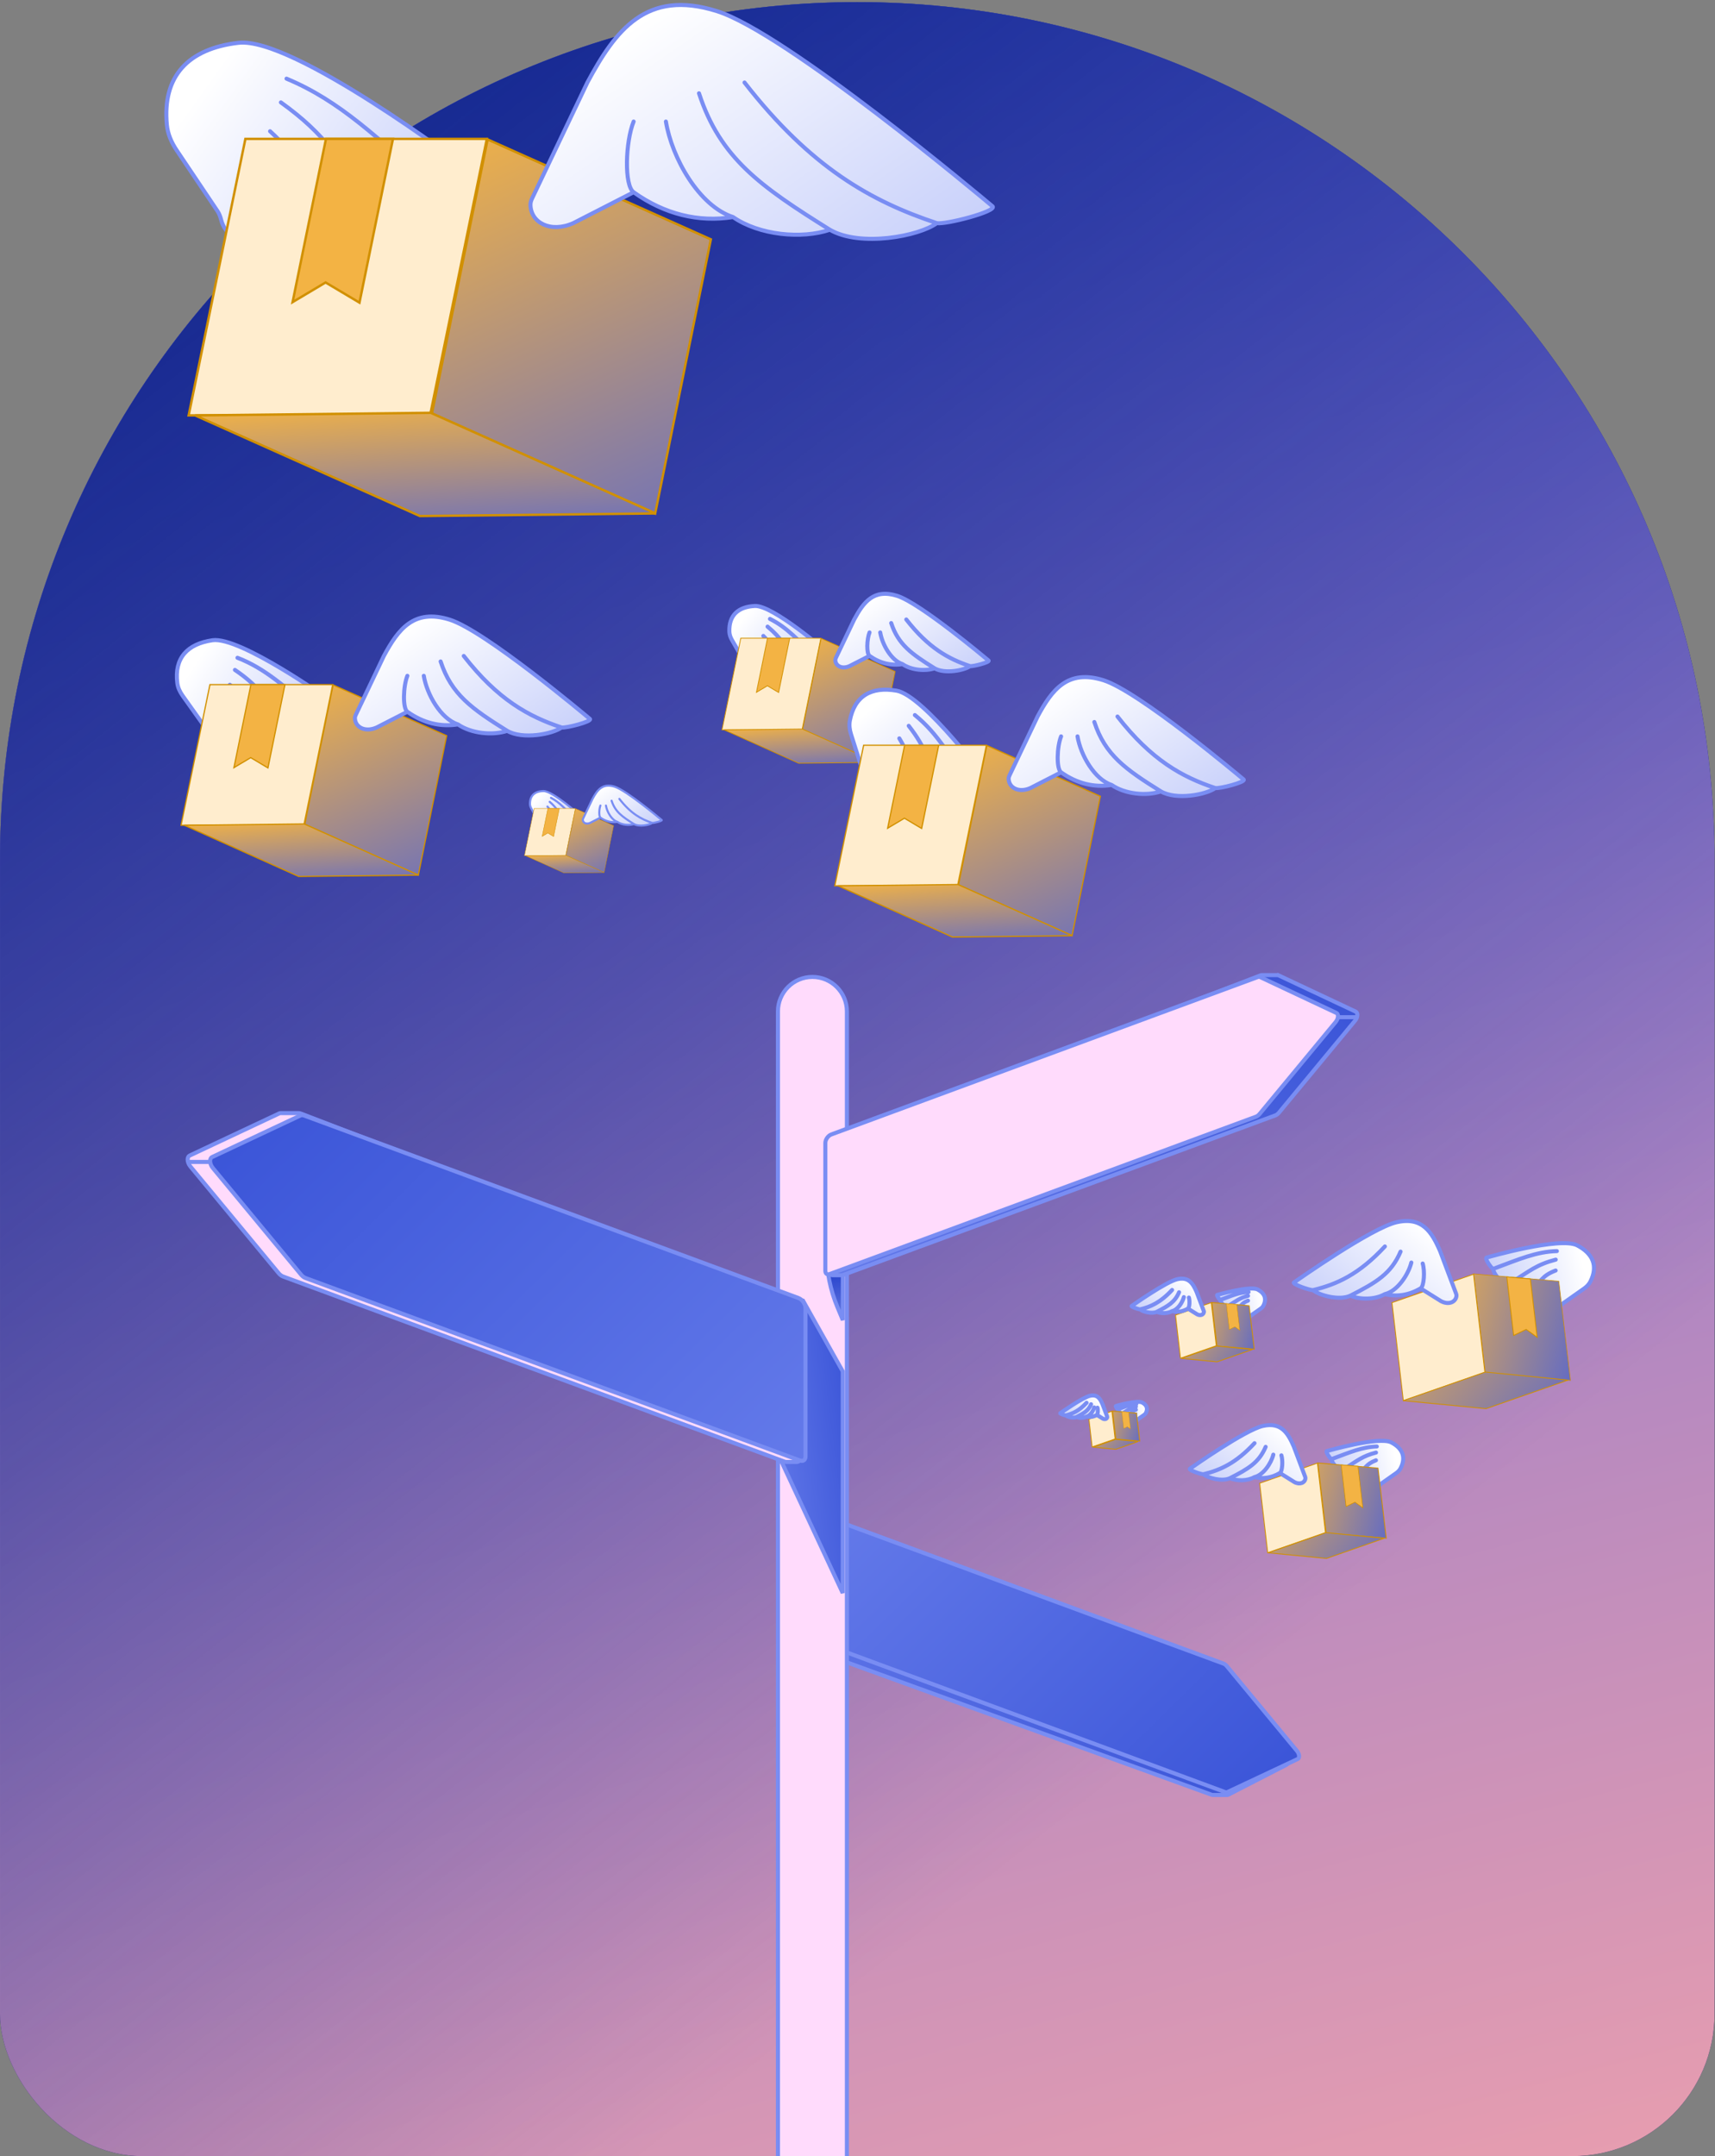 <svg width="425" height="534" viewBox="0 0 425 534" fill="none" xmlns="http://www.w3.org/2000/svg">
<rect x="0" y="0" width="425" height="534" fill="#808080" stroke="none"/>
<g clip-path="url(#clip0_3488_105655)">
<path d="M0 212.966C0 95.639 95.112 0.527 212.439 0.527C329.766 0.527 424.878 95.639 424.878 212.966V532.205C424.878 533.487 423.839 534.527 422.557 534.527H2.322C1.039 534.527 0 533.487 0 532.205V212.966Z" fill="url(#paint0_radial_3488_105655)"/>
<path d="M0 212.966C0 95.639 95.112 0.527 212.439 0.527C329.766 0.527 424.878 95.639 424.878 212.966V532.205C424.878 533.487 423.839 534.527 422.557 534.527H2.322C1.039 534.527 0 533.487 0 532.205V212.966Z" fill="url(#paint1_radial_3488_105655)"/>
<path d="M0.004 212.965C0.004 95.639 95.116 0.526 212.443 0.526C329.77 0.526 424.882 95.639 424.882 212.965V532.205C424.882 533.487 423.843 534.526 422.56 534.526H2.326C1.043 534.526 0.004 533.487 0.004 532.205V212.965Z" fill="url(#paint2_linear_3488_105655)"/>
<path d="M300.176 444.474L300.176 444.474L300.185 444.478C300.328 444.533 300.459 444.556 300.572 444.556L304.088 444.556C304.192 444.556 304.28 444.536 304.352 444.504L318.773 437.098L318.781 437.094L318.789 437.09C318.982 437 319.134 436.778 319.134 436.388C319.134 435.999 318.972 435.514 318.616 435.084L301.212 414.06C300.967 413.764 300.675 413.555 300.398 413.453L201.611 377.008C201.475 376.958 201.35 376.936 201.242 376.936L199.231 376.937C199.013 376.937 198.865 377.021 198.768 377.15C198.665 377.288 198.589 377.522 198.625 377.856L201.833 407.527C201.912 408.262 202.487 409.017 203.134 409.268C203.135 409.269 203.136 409.269 203.138 409.27L300.176 444.474Z" fill="url(#paint3_linear_3488_105655)" stroke="#798DF3" stroke-width="1.005"/>
<path d="M204.803 405.974C204.803 406.341 204.946 406.753 205.2 407.118C205.453 407.482 205.791 407.758 206.135 407.885L303.541 443.82C303.818 443.922 304.036 443.904 304.18 443.836L321.584 435.654C321.777 435.563 321.929 435.342 321.929 434.951C321.929 434.562 321.766 434.077 321.411 433.647L304.007 412.623C303.762 412.327 303.47 412.119 303.193 412.016L205.788 376.081C205.449 375.957 205.213 376.011 205.075 376.108C204.936 376.204 204.803 376.407 204.803 376.767V405.974Z" fill="url(#paint4_linear_3488_105655)" stroke="#798DF3" stroke-width="1.005"/>
<path d="M192.784 250.496C192.784 245.777 196.609 241.951 201.328 241.951C206.047 241.951 209.873 245.777 209.873 250.496V630.972H192.784V250.496Z" fill="#FFDBFC" stroke="#798DF3" stroke-width="1.005"/>
<path d="M204.846 305.837H208.867V326.946L207.514 323.699C205.753 319.472 204.846 314.939 204.846 310.36V305.837Z" fill="url(#paint5_linear_3488_105655)" stroke="#798DF3" stroke-width="1.005"/>
<path d="M193.788 362.267V321.255L198.996 322.123L208.84 339.643V394.542L193.788 362.267Z" fill="url(#paint6_linear_3488_105655)" stroke="#798DF3" stroke-width="1.005"/>
<path d="M316.852 241.567L317.066 241.113L316.852 241.567L335.969 250.555C336.197 250.662 336.366 250.921 336.366 251.354C336.366 251.787 336.187 252.322 335.795 252.795L316.931 275.584C316.661 275.909 316.339 276.141 316.03 276.254L208.951 315.758C208.799 315.814 208.659 315.839 208.536 315.839L206.356 315.839C206.107 315.839 205.934 315.741 205.821 315.59C205.701 315.43 205.617 315.165 205.657 314.796L209.134 282.634C209.222 281.82 209.858 280.986 210.576 280.71L312.295 241.591C312.455 241.529 312.602 241.503 312.73 241.503L316.541 241.503C316.664 241.503 316.767 241.527 316.852 241.567Z" fill="url(#paint7_linear_3488_105655)" stroke="#798DF3" stroke-width="1.005"/>
<path d="M204.53 283.082C204.53 282.675 204.688 282.219 204.967 281.819C205.246 281.418 205.619 281.112 206.001 280.971L311.584 242.02C311.892 241.906 312.141 241.924 312.309 242.003L331.174 250.873C331.402 250.98 331.572 251.239 331.572 251.673C331.572 252.105 331.392 252.64 331.001 253.113L312.136 275.902C311.866 276.228 311.544 276.459 311.236 276.572L205.653 315.524C205.277 315.663 205.006 315.605 204.842 315.491C204.678 315.377 204.53 315.142 204.53 314.741V283.082Z" fill="#FFDBFC" stroke="#798DF3" stroke-width="1.005"/>
<line x1="336.418" y1="251.927" x2="331.621" y2="251.927" stroke="#798DF3" stroke-width="1.005"/>
<path d="M194.268 323.468C194.163 322.495 193.406 321.501 192.545 321.17L74.539 275.787C74.346 275.713 74.166 275.68 74.006 275.68L69.584 275.68C69.431 275.68 69.3 275.71 69.189 275.762L47.012 286.189C46.711 286.331 46.505 286.666 46.505 287.189C46.505 287.712 46.721 288.35 47.186 288.912L69.07 315.349C69.391 315.736 69.776 316.014 70.149 316.152L194.373 361.98C194.557 362.048 194.729 362.079 194.882 362.079L197.411 362.078C197.724 362.078 197.949 361.954 198.096 361.758C198.25 361.553 198.35 361.224 198.302 360.779L194.268 323.468Z" fill="#FFDBFC" stroke="#798DF3" stroke-width="1.005"/>
<path d="M199.611 323.998C199.611 323.505 199.421 322.961 199.089 322.486C198.758 322.01 198.313 321.643 197.851 321.473L75.364 276.285C74.991 276.148 74.68 276.166 74.46 276.269L52.575 286.559C52.274 286.7 52.068 287.035 52.068 287.559C52.068 288.081 52.284 288.72 52.749 289.281L74.634 315.719C74.954 316.106 75.339 316.383 75.712 316.521L198.199 361.709C198.655 361.877 198.998 361.811 199.214 361.661C199.43 361.51 199.611 361.211 199.611 360.725V323.998Z" fill="url(#paint8_linear_3488_105655)" stroke="#798DF3" stroke-width="1.005"/>
<line y1="-0.503" x2="5.565" y2="-0.503" transform="matrix(1 1.04907e-07 1.04907e-07 -1 46.527 287.271)" stroke="#798DF3" stroke-width="1.005"/>
<path d="M392.54 319.143C393.195 318.683 393.77 318.105 394.127 317.39C396.044 313.553 394.782 310.501 390.864 308.443C386.621 306.214 368.624 311.395 368.395 311.461C368.388 311.463 368.388 311.462 368.381 311.465C367.861 311.639 369.565 314.147 370.029 314.261C370.199 315.73 372.273 318.179 374.425 317.704C375.224 319.192 377.277 320.06 379.278 319.431C380.532 320.785 382.43 320.145 384.829 319.356L384.663 323.265C384.549 324.614 385.868 324.617 386.72 323.433C386.881 323.209 387.059 322.993 387.285 322.835L392.54 319.143Z" fill="url(#paint9_linear_3488_105655)"/>
<path d="M370.029 314.261C369.565 314.147 367.861 311.639 368.381 311.465C368.388 311.462 368.388 311.463 368.395 311.461C368.624 311.395 386.621 306.214 390.864 308.443C394.782 310.501 396.044 313.553 394.127 317.39C393.77 318.105 393.195 318.683 392.54 319.143L387.285 322.835C387.059 322.993 386.881 323.209 386.72 323.433C385.868 324.617 384.549 324.614 384.663 323.265L384.829 319.356C382.43 320.145 380.532 320.785 379.278 319.431M370.029 314.261C370.199 315.73 372.273 318.179 374.425 317.704M370.029 314.261C376.573 311.821 380.725 310.001 385.813 309.858M374.425 317.704C375.224 319.192 377.277 320.06 379.278 319.431M374.425 317.704C379.201 314.685 380.785 313.215 385.529 311.971M379.278 319.431C382.272 317.276 381.867 316.066 385.507 314.665" stroke="#798DF3" stroke-linecap="round"/>
<path d="M368.08 340.071L365.194 315.51L386.291 317.319L389.177 341.88L368.08 340.071Z" fill="url(#paint10_linear_3488_105655)" stroke="#D19000" stroke-width="0.149"/>
<path d="M347.763 346.906L344.957 322.615L365.157 315.581L367.962 339.872L347.763 346.906Z" fill="#FFEDCE" stroke="#D19000" stroke-width="0.21"/>
<path d="M368.241 348.885L347.728 346.896L368.066 339.813L388.578 341.802L368.241 348.885Z" fill="url(#paint11_linear_3488_105655)" stroke="#D19000" stroke-width="0.21"/>
<path d="M379.245 316.745L380.934 331.207L378.256 329.286L378.205 329.25L378.149 329.277L375.102 330.753L373.408 316.245L379.245 316.745Z" fill="#F3B344" stroke="#D19000" stroke-width="0.21"/>
<path d="M356.885 309.88C354.815 305.099 352.45 301.292 346.131 302.698C339.962 304.07 321.596 316.973 320.723 317.588C320.695 317.607 320.672 317.616 320.648 317.64C320.227 318.048 324.625 319.596 325.385 319.514C326.837 320.791 331.885 322.196 334.653 320.89C337.043 321.93 340.765 321.895 343.186 320.509C346.134 321.243 349.163 320.782 352.035 319.088L357.06 322.23C358.976 323.287 360.772 322.5 360.929 320.956C360.949 320.763 360.904 320.57 360.836 320.388L356.885 309.88Z" fill="url(#paint12_linear_3488_105655)"/>
<path d="M352.035 319.088L357.06 322.23C358.976 323.287 360.772 322.5 360.929 320.956C360.949 320.763 360.904 320.57 360.836 320.388L356.885 309.88C354.815 305.099 352.45 301.292 346.131 302.698C339.962 304.07 321.596 316.973 320.723 317.588C320.695 317.607 320.672 317.616 320.648 317.64C320.227 318.048 324.625 319.596 325.385 319.514M352.035 319.088C349.163 320.782 346.134 321.243 343.186 320.509M352.035 319.088C352.927 318.563 353.122 314.754 352.563 312.934M325.385 319.514C326.837 320.791 331.885 322.196 334.653 320.89M325.385 319.514C331.228 318.115 336.753 315.653 343.193 308.706M334.653 320.89C337.043 321.93 340.765 321.895 343.186 320.509M334.653 320.89C341.064 317.618 344.754 315.457 347.078 309.984M343.186 320.509C346.236 319.801 348.958 315.814 349.75 312.693" stroke="#798DF3" stroke-linecap="round"/>
<path d="M312.396 324.121C312.686 323.917 312.942 323.66 313.101 323.342C313.953 321.636 313.392 320.28 311.651 319.365C309.764 318.374 301.764 320.677 301.662 320.706C301.659 320.707 301.659 320.707 301.656 320.708C301.425 320.786 302.182 321.901 302.389 321.951C302.464 322.604 303.386 323.693 304.343 323.482C304.698 324.143 305.61 324.529 306.5 324.249C307.057 324.851 307.901 324.567 308.967 324.216L308.894 325.954C308.843 326.553 309.43 326.555 309.808 326.028C309.88 325.929 309.959 325.833 310.059 325.763L312.396 324.121Z" fill="url(#paint13_linear_3488_105655)"/>
<path d="M302.389 321.951C302.182 321.901 301.425 320.786 301.656 320.708C301.659 320.707 301.659 320.707 301.662 320.706C301.764 320.677 309.764 318.374 311.651 319.365C313.392 320.28 313.953 321.636 313.101 323.342C312.942 323.66 312.686 323.917 312.396 324.121L310.059 325.763C309.959 325.833 309.88 325.929 309.808 326.028C309.43 326.555 308.843 326.553 308.894 325.954L308.967 324.216C307.901 324.567 307.057 324.851 306.5 324.249M302.389 321.951C302.464 322.604 303.386 323.693 304.343 323.482M302.389 321.951C305.298 320.867 307.143 320.058 309.405 319.994M304.343 323.482C304.698 324.143 305.61 324.529 306.5 324.249M304.343 323.482C306.466 322.14 307.17 321.486 309.279 320.933M306.5 324.249C307.831 323.292 307.651 322.753 309.269 322.131" stroke="#798DF3" stroke-linecap="round"/>
<path d="M301.588 333.358L300.322 322.586L309.555 323.378L310.821 334.15L301.588 333.358Z" fill="url(#paint14_linear_3488_105655)" stroke="#D19000" stroke-width="0.21"/>
<path d="M292.539 336.384L291.306 325.705L300.172 322.617L301.406 333.297L292.539 336.384Z" fill="#FFEDCE" stroke="#D19000" stroke-width="0.21"/>
<path d="M301.587 337.284L292.745 336.427L301.523 333.369L310.365 334.226L301.587 337.284Z" fill="url(#paint15_linear_3488_105655)" stroke="#D19000" stroke-width="0.21"/>
<path d="M306.484 323.056L307.234 329.485L306.044 328.631L306.021 328.615L305.996 328.627L304.642 329.283L303.889 322.834L306.484 323.056Z" fill="#F3B344" stroke="#D19000" stroke-width="0.093"/>
<path d="M296.546 320.004C295.626 317.878 294.575 316.186 291.766 316.811C289.024 317.421 280.859 323.157 280.471 323.43C280.459 323.439 280.449 323.443 280.438 323.453C280.251 323.635 282.206 324.323 282.544 324.286C283.189 324.854 285.433 325.479 286.664 324.898C287.726 325.36 289.381 325.345 290.457 324.729C291.767 325.055 293.114 324.85 294.391 324.097L296.624 325.494C297.476 325.964 298.274 325.614 298.344 324.927C298.353 324.842 298.333 324.756 298.303 324.675L296.546 320.004Z" fill="url(#paint16_linear_3488_105655)"/>
<path d="M294.391 324.097L296.624 325.494C297.476 325.964 298.274 325.614 298.344 324.927C298.353 324.842 298.333 324.756 298.303 324.675L296.546 320.004C295.626 317.878 294.575 316.186 291.766 316.811C289.024 317.421 280.859 323.157 280.471 323.43C280.459 323.439 280.449 323.443 280.438 323.453C280.251 323.635 282.206 324.323 282.544 324.286M294.391 324.097C293.114 324.85 291.767 325.055 290.457 324.729M294.391 324.097C294.787 323.864 294.874 322.171 294.625 321.361M282.544 324.286C283.189 324.854 285.433 325.479 286.664 324.898M282.544 324.286C285.141 323.664 287.597 322.57 290.46 319.482M286.664 324.898C287.726 325.36 289.381 325.345 290.457 324.729M286.664 324.898C289.513 323.444 291.154 322.483 292.187 320.05M290.457 324.729C291.812 324.414 293.023 322.642 293.375 321.254" stroke="#798DF3" stroke-linecap="round"/>
<path d="M283.515 350.439C283.704 350.306 283.871 350.14 283.974 349.933C284.527 348.824 284.163 347.943 283.031 347.348C281.806 346.705 276.607 348.201 276.541 348.22C276.538 348.221 276.539 348.221 276.537 348.221C276.386 348.272 276.879 348.996 277.013 349.029C277.062 349.453 277.661 350.161 278.283 350.024C278.513 350.453 279.106 350.704 279.685 350.522C280.047 350.914 280.595 350.729 281.288 350.501L281.24 351.63C281.207 352.02 281.588 352.02 281.834 351.678C281.881 351.614 281.932 351.552 281.997 351.506L283.515 350.439Z" fill="url(#paint17_linear_3488_105655)"/>
<path d="M277.013 349.029C276.879 348.996 276.386 348.272 276.537 348.221C276.539 348.221 276.538 348.221 276.541 348.22C276.607 348.201 281.806 346.705 283.031 347.348C284.163 347.943 284.527 348.824 283.974 349.933C283.871 350.14 283.704 350.306 283.515 350.439L281.997 351.506C281.932 351.552 281.881 351.614 281.834 351.678C281.588 352.02 281.207 352.02 281.24 351.63L281.288 350.501C280.595 350.729 280.047 350.914 279.685 350.522M277.013 349.029C277.062 349.453 277.661 350.161 278.283 350.024M277.013 349.029C278.903 348.324 280.102 347.798 281.572 347.757M278.283 350.024C278.513 350.453 279.106 350.704 279.685 350.522M278.283 350.024C279.662 349.151 280.12 348.727 281.49 348.368M279.685 350.522C280.549 349.9 280.432 349.55 281.484 349.146" stroke="#798DF3" stroke-linecap="round"/>
<path d="M276.527 356.408L275.713 349.482L281.638 349.99L282.452 356.916L276.527 356.408Z" fill="url(#paint18_linear_3488_105655)" stroke="#D19000" stroke-width="0.21"/>
<path d="M270.646 358.359L269.853 351.493L275.544 349.512L276.336 356.377L270.646 358.359Z" fill="#FFEDCE" stroke="#D19000" stroke-width="0.21"/>
<path d="M276.487 358.955L270.916 358.415L276.454 356.486L282.025 357.026L276.487 358.955Z" fill="url(#paint19_linear_3488_105655)" stroke="#D19000" stroke-width="0.21"/>
<path d="M279.674 349.747L280.161 353.924L279.388 353.369L279.373 353.359L279.357 353.367L278.477 353.793L277.988 349.602L279.674 349.747Z" fill="#F3B344" stroke="#D19000" stroke-width="0.061"/>
<path d="M273.217 347.763C272.619 346.382 271.936 345.282 270.11 345.688C268.329 346.085 263.023 349.812 262.771 349.99C262.763 349.995 262.756 349.998 262.749 350.005C262.627 350.123 263.898 350.57 264.118 350.546C264.537 350.915 265.995 351.321 266.795 350.944C267.485 351.244 268.56 351.234 269.26 350.834C270.111 351.046 270.986 350.912 271.816 350.423L273.268 351.331C273.821 351.636 274.34 351.409 274.385 350.963C274.391 350.907 274.378 350.851 274.358 350.799L273.217 347.763Z" fill="url(#paint20_linear_3488_105655)"/>
<path d="M271.816 350.423L273.268 351.331C273.821 351.636 274.34 351.409 274.385 350.963C274.391 350.907 274.378 350.851 274.358 350.799L273.217 347.763C272.619 346.382 271.936 345.282 270.11 345.688C268.329 346.085 263.023 349.812 262.771 349.99C262.763 349.995 262.756 349.998 262.749 350.005C262.627 350.123 263.898 350.57 264.118 350.546M271.816 350.423C270.986 350.912 270.111 351.046 269.26 350.834M271.816 350.423C272.073 350.272 272.13 349.171 271.969 348.646M264.118 350.546C264.537 350.915 265.995 351.321 266.795 350.944M264.118 350.546C265.806 350.142 267.401 349.431 269.262 347.424M266.795 350.944C267.485 351.244 268.56 351.234 269.26 350.834M266.795 350.944C268.647 349.999 269.713 349.374 270.384 347.793M269.26 350.834C270.141 350.629 270.927 349.477 271.156 348.576" stroke="#798DF3" stroke-linecap="round"/>
<path d="M345.977 364.854C346.443 364.527 346.852 364.116 347.106 363.608C348.469 360.878 347.572 358.708 344.785 357.244C341.767 355.659 328.967 359.343 328.804 359.39C328.799 359.392 328.799 359.392 328.794 359.393C328.424 359.517 329.636 361.301 329.966 361.382C330.087 362.427 331.562 364.169 333.093 363.831C333.661 364.889 335.121 365.506 336.545 365.059C337.436 366.022 338.786 365.567 340.492 365.006L340.374 367.787C340.293 368.745 341.232 368.748 341.838 367.906C341.952 367.746 342.079 367.593 342.24 367.48L345.977 364.854Z" fill="url(#paint21_linear_3488_105655)"/>
<path d="M329.966 361.382C329.636 361.301 328.424 359.517 328.794 359.393C328.799 359.392 328.799 359.392 328.804 359.39C328.967 359.343 341.767 355.659 344.785 357.244C347.572 358.708 348.469 360.878 347.106 363.608C346.852 364.116 346.443 364.527 345.977 364.854L342.24 367.48C342.079 367.593 341.952 367.746 341.838 367.906C341.232 368.748 340.293 368.745 340.374 367.787L340.492 365.006C338.786 365.567 337.436 366.022 336.545 365.059M329.966 361.382C330.087 362.427 331.562 364.169 333.093 363.831M329.966 361.382C334.621 359.647 337.574 358.352 341.192 358.251M333.093 363.831C333.661 364.889 335.121 365.506 336.545 365.059M333.093 363.831C336.49 361.683 337.616 360.638 340.991 359.754M336.545 365.059C338.674 363.527 338.386 362.666 340.975 361.669" stroke="#798DF3" stroke-linecap="round"/>
<path d="M328.632 379.692L326.592 362.328L341.492 363.606L343.532 380.97L328.632 379.692Z" fill="url(#paint22_linear_3488_105655)" stroke="#D19000" stroke-width="0.21"/>
<path d="M314.155 384.56L312.167 367.345L326.475 362.362L328.463 379.577L314.155 384.56Z" fill="#FFEDCE" stroke="#D19000" stroke-width="0.21"/>
<path d="M328.693 385.978L314.247 384.577L328.576 379.587L343.021 380.988L328.693 385.978Z" fill="url(#paint23_linear_3488_105655)" stroke="#D19000" stroke-width="0.21"/>
<path d="M336.525 363.149L337.726 373.435L335.822 372.069L335.786 372.043L335.746 372.062L333.579 373.112L332.374 362.793L336.525 363.149Z" fill="#F3B344" stroke="#D19000" stroke-width="0.149"/>
<path d="M320.62 358.266C319.148 354.865 317.466 352.157 312.972 353.158C308.584 354.134 295.521 363.311 294.901 363.748C294.881 363.762 294.864 363.769 294.847 363.785C294.547 364.076 297.676 365.176 298.216 365.118C299.249 366.026 302.839 367.026 304.808 366.097C306.508 366.837 309.155 366.812 310.877 365.826C312.974 366.348 315.128 366.02 317.171 364.816L320.745 367.05C322.108 367.802 323.385 367.242 323.497 366.144C323.511 366.006 323.479 365.869 323.431 365.74L320.62 358.266Z" fill="url(#paint24_linear_3488_105655)"/>
<path d="M317.171 364.816L320.745 367.05C322.108 367.802 323.385 367.242 323.497 366.144C323.511 366.006 323.479 365.869 323.431 365.74L320.62 358.266C319.148 354.865 317.466 352.157 312.972 353.158C308.584 354.134 295.521 363.311 294.901 363.748C294.881 363.762 294.864 363.769 294.847 363.785C294.547 364.076 297.676 365.176 298.216 365.118M317.171 364.816C315.128 366.02 312.974 366.348 310.877 365.826M317.171 364.816C317.805 364.442 317.944 361.733 317.547 360.438M298.216 365.118C299.249 366.026 302.839 367.026 304.808 366.097M298.216 365.118C302.372 364.123 306.301 362.372 310.882 357.431M304.808 366.097C306.508 366.837 309.155 366.812 310.877 365.826M304.808 366.097C309.368 363.77 311.993 362.232 313.645 358.34M310.877 365.826C313.046 365.323 314.983 362.486 315.546 360.267" stroke="#798DF3" stroke-linecap="round"/>
<path d="M181.399 158.532C181.023 157.881 180.762 157.161 180.741 156.41C180.628 152.381 182.911 150.281 187.064 150.079C191.562 149.861 204.844 161.402 205.013 161.549C205.018 161.554 205.018 161.553 205.023 161.558C205.398 161.913 202.952 163.375 202.512 163.288C201.785 164.472 199.049 165.737 197.403 164.48C196.133 165.431 194.04 165.358 192.584 164.029C190.98 164.687 189.616 163.389 187.885 161.767L186.478 165.164C186.041 166.358 184.915 165.838 184.659 164.492C184.61 164.237 184.544 163.983 184.414 163.759L181.399 158.532Z" fill="url(#paint25_linear_3488_105655)"/>
<path d="M202.512 163.288C202.952 163.375 205.398 161.913 205.023 161.558C205.018 161.553 205.018 161.554 205.013 161.549C204.844 161.402 191.562 149.861 187.064 150.079C182.911 150.281 180.628 152.381 180.741 156.41C180.762 157.161 181.023 157.881 181.399 158.532L184.414 163.759C184.544 163.983 184.61 164.237 184.659 164.492C184.915 165.838 186.041 166.358 186.478 165.164L187.885 161.767C189.616 163.389 190.98 164.687 192.584 164.029M202.512 163.288C201.785 164.472 199.049 165.737 197.403 164.48M202.512 163.288C197.903 158.617 195.086 155.422 190.808 153.286M197.403 164.48C196.133 165.431 194.04 165.358 192.584 164.029M197.403 164.48C194.53 160.017 193.762 158.137 190.212 155.198M192.584 164.029C190.887 161.009 191.711 160.137 189.165 157.502" stroke="#798DF3" stroke-linecap="round"/>
<path d="M198.752 180.764L203.414 158.06H183.578L178.915 180.764H198.752Z" fill="#FFEDCE" stroke="#D19000" stroke-width="0.197"/>
<path d="M217.249 188.823L221.825 166.309L203.481 158.102L198.905 180.616L217.249 188.823Z" fill="url(#paint26_linear_3488_105655)" stroke="#D19000" stroke-width="0.197"/>
<path d="M197.919 189.031L217.28 188.816L198.811 180.552L179.449 180.767L197.919 189.031Z" fill="url(#paint27_linear_3488_105655)" stroke="#D19000" stroke-width="0.197"/>
<path d="M190.199 158.06L187.457 171.463L190.118 169.879L190.169 169.849L190.219 169.879L192.953 171.506L195.704 158.06H190.199Z" fill="#F3B344" stroke="#D19000" stroke-width="0.197"/>
<path d="M211.68 153.428C214.001 149.118 216.521 145.744 222.323 147.568C227.987 149.348 244.145 162.902 244.912 163.547C244.937 163.567 244.958 163.578 244.979 163.602C245.34 164.018 241.098 165.113 240.394 164.975C238.932 166.055 234.094 166.965 231.607 165.52C229.286 166.302 225.805 165.97 223.649 164.478C220.831 164.928 218.032 164.253 215.48 162.438L210.524 164.975C208.645 165.811 207.028 164.929 207.004 163.472C207.001 163.289 207.058 163.112 207.137 162.948L211.68 153.428Z" fill="url(#paint28_linear_3488_105655)"/>
<path d="M215.48 162.438L210.524 164.975C208.645 165.811 207.028 164.929 207.004 163.472C207.001 163.289 207.058 163.112 207.137 162.948L211.68 153.428C214.001 149.118 216.521 145.744 222.323 147.568C227.987 149.348 244.145 162.902 244.912 163.547C244.937 163.567 244.958 163.578 244.979 163.602C245.34 164.018 241.098 165.113 240.394 164.975M215.48 162.438C218.032 164.253 220.831 164.928 223.649 164.478M215.48 162.438C214.688 161.874 214.81 158.293 215.48 156.634M240.394 164.975C238.932 166.055 234.094 166.965 231.607 165.52M240.394 164.975C235.036 163.196 230.062 160.448 224.591 153.428M231.607 165.52C229.286 166.302 225.805 165.97 223.649 164.478M231.607 165.52C225.869 161.942 222.587 159.622 220.852 154.313M223.649 164.478C220.852 163.571 218.623 159.619 218.132 156.634" stroke="#798DF3" stroke-linecap="round"/>
<path d="M131.648 200.216C131.461 199.877 131.333 199.504 131.329 199.117C131.31 197.041 132.506 195.981 134.646 195.916C136.965 195.846 143.697 201.917 143.783 201.994C143.785 201.997 143.785 201.996 143.788 201.999C143.977 202.185 142.704 202.915 142.478 202.866C142.092 203.469 140.671 204.095 139.835 203.432C139.172 203.91 138.095 203.852 137.357 203.154C136.525 203.477 135.834 202.796 134.958 201.944L134.201 203.68C133.965 204.291 133.39 204.013 133.271 203.317C133.248 203.185 133.216 203.054 133.152 202.937L131.648 200.216Z" fill="url(#paint29_linear_3488_105655)"/>
<path d="M142.478 202.866C142.704 202.915 143.977 202.185 143.788 201.999C143.785 201.996 143.785 201.997 143.783 201.994C143.697 201.917 136.965 195.846 134.646 195.916C132.506 195.981 131.31 197.041 131.329 199.117C131.333 199.504 131.461 199.877 131.648 200.216L133.152 202.937C133.216 203.054 133.248 203.185 133.271 203.317C133.39 204.013 133.965 204.291 134.201 203.68L134.958 201.944C135.834 202.796 136.525 203.477 137.357 203.154M142.478 202.866C142.092 203.469 140.671 204.095 139.835 203.432M142.478 202.866C140.148 200.417 138.728 198.744 136.544 197.603M139.835 203.432C139.172 203.91 138.095 203.852 137.357 203.154M139.835 203.432C138.397 201.105 138.02 200.13 136.22 198.583M137.357 203.154C136.512 201.582 136.945 201.141 135.658 199.759" stroke="#798DF3" stroke-width="0.515" stroke-linecap="round"/>
<path d="M140.177 211.939L142.578 200.243H132.359L129.958 211.939H140.177Z" fill="#FFEDCE" stroke="#D19000" stroke-width="0.101"/>
<path d="M149.706 216.09L152.063 204.492L142.613 200.265L140.256 211.863L149.706 216.09Z" fill="url(#paint30_linear_3488_105655)" stroke="#D19000" stroke-width="0.101"/>
<path d="M139.747 216.197L149.721 216.087L140.207 211.83L130.232 211.94L139.747 216.197Z" fill="url(#paint31_linear_3488_105655)" stroke="#D19000" stroke-width="0.101"/>
<path d="M135.77 200.243L134.358 207.147L135.729 206.332L135.755 206.316L135.78 206.332L137.189 207.17L138.606 200.243H135.77Z" fill="#F3B344" stroke="#D19000" stroke-width="0.101"/>
<path d="M146.834 197.857C148.03 195.637 149.328 193.899 152.318 194.838C155.235 195.755 163.559 202.737 163.954 203.07C163.967 203.08 163.978 203.086 163.989 203.098C164.175 203.312 161.99 203.877 161.627 203.806C160.873 204.362 158.381 204.831 157.1 204.086C155.904 204.489 154.111 204.318 153.001 203.549C151.549 203.781 150.107 203.434 148.792 202.498L146.239 203.806C145.271 204.236 144.438 203.782 144.426 203.031C144.424 202.937 144.454 202.846 144.494 202.761L146.834 197.857Z" fill="url(#paint32_linear_3488_105655)"/>
<path d="M148.792 202.498L146.239 203.806C145.271 204.236 144.438 203.782 144.426 203.031C144.424 202.937 144.454 202.846 144.494 202.761L146.834 197.857C148.03 195.637 149.328 193.899 152.318 194.838C155.235 195.755 163.559 202.737 163.954 203.07C163.967 203.08 163.978 203.086 163.989 203.098C164.175 203.312 161.99 203.877 161.627 203.806M148.792 202.498C150.107 203.434 151.549 203.781 153.001 203.549M148.792 202.498C148.384 202.208 148.447 200.363 148.792 199.509M161.627 203.806C160.873 204.362 158.381 204.831 157.1 204.086M161.627 203.806C158.866 202.889 156.304 201.474 153.486 197.857M157.1 204.086C155.904 204.489 154.111 204.318 153.001 203.549M157.1 204.086C154.144 202.243 152.454 201.048 151.56 198.313M153.001 203.549C151.56 203.082 150.411 201.046 150.159 199.509" stroke="#798DF3" stroke-width="0.515" stroke-linecap="round"/>
<path d="M45.252 172.302C44.583 171.364 44.078 170.303 43.936 169.16C43.172 163.026 46.35 159.484 52.66 158.566C59.495 157.572 81.469 173.242 81.749 173.442C81.757 173.448 81.757 173.447 81.765 173.454C82.389 173.94 78.871 176.531 78.185 176.463C77.25 178.378 73.257 180.712 70.56 179.034C68.761 180.673 65.555 180.868 63.136 179.053C60.783 180.293 58.511 178.512 55.63 176.29L53.98 181.683C53.489 183.57 51.694 182.941 51.104 180.924C50.993 180.542 50.854 180.164 50.623 179.84L45.252 172.302Z" fill="url(#paint33_linear_3488_105655)"/>
<path d="M78.185 176.463C78.871 176.531 82.389 173.94 81.765 173.454C81.757 173.447 81.757 173.448 81.749 173.442C81.469 173.242 59.495 157.572 52.66 158.566C46.35 159.484 43.172 163.026 43.936 169.16C44.078 170.303 44.583 171.364 45.252 172.302L50.623 179.84C50.854 180.164 50.993 180.542 51.104 180.924C51.694 182.941 53.489 183.57 53.98 181.683L55.63 176.29C58.511 178.512 60.783 180.293 63.136 179.053M78.185 176.463C77.25 178.378 73.257 180.712 70.56 179.034M78.185 176.463C70.462 170.009 65.692 165.545 58.847 162.911M70.56 179.034C68.761 180.673 65.555 180.868 63.136 179.053M70.56 179.034C65.518 172.641 64.07 169.884 58.219 165.919M63.136 179.053C60.102 174.691 61.233 173.239 56.957 169.589" stroke="#798DF3" stroke-linecap="round"/>
<path d="M75.296 204.388L82.448 169.565H52.022L44.871 204.388H75.296Z" fill="#FFEDCE" stroke="#D19000" stroke-width="0.302"/>
<path d="M103.668 216.748L110.687 182.217L82.551 169.629L75.532 204.161L103.668 216.748Z" fill="url(#paint34_linear_3488_105655)" stroke="#D19000" stroke-width="0.302"/>
<path d="M74.019 217.068L103.716 216.738L75.387 204.063L45.69 204.393L74.019 217.068Z" fill="url(#paint35_linear_3488_105655)" stroke="#D19000" stroke-width="0.302"/>
<path d="M62.177 169.565L57.971 190.122L62.053 187.693L62.13 187.647L62.208 187.693L66.4 190.188L70.62 169.565H62.177Z" fill="#F3B344" stroke="#D19000" stroke-width="0.302"/>
<path d="M95.125 162.461C98.685 155.85 102.55 150.675 111.45 153.473C120.138 156.203 144.92 176.992 146.097 177.981C146.135 178.013 146.167 178.029 146.199 178.066C146.754 178.704 140.247 180.384 139.167 180.172C136.924 181.828 129.504 183.224 125.69 181.007C122.13 182.207 116.79 181.698 113.484 179.409C109.161 180.1 104.869 179.065 100.953 176.28L93.352 180.172C90.471 181.454 87.99 180.102 87.954 177.866C87.949 177.586 88.037 177.315 88.157 177.063L95.125 162.461Z" fill="url(#paint36_linear_3488_105655)"/>
<path d="M100.953 176.28L93.352 180.172C90.471 181.454 87.99 180.102 87.954 177.866C87.949 177.586 88.037 177.315 88.157 177.063L95.125 162.461C98.685 155.85 102.55 150.675 111.45 153.473C120.138 156.203 144.92 176.992 146.097 177.981C146.135 178.013 146.167 178.029 146.199 178.066C146.754 178.704 140.247 180.384 139.167 180.172M100.953 176.28C104.869 179.065 109.161 180.1 113.484 179.409M100.953 176.28C99.739 175.416 99.926 169.923 100.953 167.378M139.167 180.172C136.924 181.828 129.504 183.224 125.69 181.007M139.167 180.172C130.948 177.444 123.32 173.228 114.929 162.461M125.69 181.007C122.13 182.207 116.79 181.698 113.484 179.409M125.69 181.007C116.888 175.52 111.855 171.962 109.193 163.818M113.484 179.409C109.193 178.018 105.775 171.957 105.022 167.378" stroke="#798DF3" stroke-linecap="round"/>
<path d="M210.892 181.848C210.544 180.75 210.39 179.585 210.606 178.453C211.766 172.382 215.879 169.989 222.166 171.057C228.976 172.214 245.063 193.884 245.268 194.16C245.274 194.169 245.274 194.167 245.28 194.176C245.725 194.831 241.579 196.214 240.947 195.939C239.469 197.473 234.952 198.465 232.901 196.039C230.686 197.045 227.575 196.245 225.832 193.774C223.212 194.229 221.597 191.836 219.539 188.835L216.311 193.459C215.263 195.103 213.749 193.953 213.808 191.852C213.819 191.455 213.804 191.052 213.684 190.673L210.892 181.848Z" fill="url(#paint37_linear_3488_105655)"/>
<path d="M240.947 195.939C241.579 196.214 245.725 194.831 245.28 194.176C245.274 194.167 245.274 194.169 245.268 194.16C245.063 193.884 228.976 172.214 222.166 171.057C215.879 169.989 211.766 172.382 210.606 178.453C210.39 179.585 210.544 180.75 210.892 181.848L213.684 190.673C213.804 191.052 213.819 191.455 213.808 191.852C213.749 193.953 215.263 195.103 216.311 193.459L219.539 188.835C221.597 191.836 223.212 194.229 225.832 193.774M240.947 195.939C239.469 197.473 234.952 198.465 232.901 196.039M240.947 195.939C235.585 187.422 232.42 181.707 226.717 177.095M232.901 196.039C230.686 197.045 227.575 196.245 225.832 193.774M232.901 196.039C230.071 188.405 229.541 185.336 225.193 179.763M225.832 193.774C224.287 188.689 225.809 187.656 222.864 182.868" stroke="#798DF3" stroke-linecap="round"/>
<path d="M237.297 219.388L244.448 184.565H214.022L206.871 219.388H237.297Z" fill="#FFEDCE" stroke="#D19000" stroke-width="0.302"/>
<path d="M265.668 231.748L272.687 197.217L244.551 184.629L237.532 219.161L265.668 231.748Z" fill="url(#paint38_linear_3488_105655)" stroke="#D19000" stroke-width="0.302"/>
<path d="M236.019 232.068L265.716 231.738L237.387 219.063L207.69 219.393L236.019 232.068Z" fill="url(#paint39_linear_3488_105655)" stroke="#D19000" stroke-width="0.302"/>
<path d="M224.177 184.565L219.971 205.122L224.053 202.693L224.13 202.647L224.208 202.693L228.4 205.188L232.62 184.565H224.177Z" fill="#F3B344" stroke="#D19000" stroke-width="0.302"/>
<path d="M257.125 177.461C260.685 170.85 264.55 165.675 273.45 168.473C282.138 171.203 306.92 191.992 308.097 192.981C308.135 193.013 308.167 193.029 308.199 193.066C308.754 193.704 302.247 195.384 301.167 195.172C298.924 196.828 291.504 198.224 287.69 196.007C284.13 197.207 278.79 196.698 275.484 194.409C271.161 195.1 266.869 194.065 262.953 191.28L255.352 195.172C252.47 196.454 249.99 195.102 249.954 192.866C249.949 192.586 250.037 192.315 250.157 192.063L257.125 177.461Z" fill="url(#paint40_linear_3488_105655)"/>
<path d="M262.953 191.28L255.352 195.172C252.47 196.454 249.99 195.102 249.954 192.866C249.949 192.586 250.037 192.315 250.157 192.063L257.125 177.461C260.685 170.85 264.55 165.675 273.45 168.473C282.138 171.203 306.92 191.992 308.097 192.981C308.135 193.013 308.167 193.029 308.199 193.066C308.754 193.704 302.247 195.384 301.167 195.172M262.953 191.28C266.869 194.065 271.161 195.1 275.484 194.409M262.953 191.28C261.738 190.416 261.926 184.923 262.953 182.378M301.167 195.172C298.924 196.828 291.504 198.224 287.69 196.007M301.167 195.172C292.948 192.444 285.32 188.228 276.929 177.461M287.69 196.007C284.13 197.207 278.79 196.698 275.484 194.409M287.69 196.007C278.888 190.52 273.855 186.962 271.193 178.818M275.484 194.409C271.193 193.018 267.775 186.957 267.022 182.378" stroke="#798DF3" stroke-linecap="round"/>
<path d="M43.771 37.201C42.508 35.321 41.573 33.208 41.355 30.953C40.188 18.855 46.627 12.065 59.08 10.604C72.57 9.022 114.907 41.018 115.447 41.426C115.464 41.439 115.462 41.437 115.478 41.451C116.679 42.44 109.621 47.343 108.277 47.172C106.335 50.885 98.361 55.255 93.15 51.81C89.525 54.933 83.213 55.143 78.557 51.444C73.865 53.752 69.496 50.129 63.953 45.604L60.418 56.114C59.348 59.796 55.855 58.463 54.806 54.466C54.608 53.709 54.355 52.959 53.919 52.309L43.771 37.201Z" fill="url(#paint41_linear_3488_105655)"/>
<path d="M108.277 47.172C109.621 47.343 116.679 42.44 115.478 41.451C115.462 41.437 115.464 41.439 115.447 41.426C114.907 41.018 72.57 9.022 59.08 10.604C46.627 12.065 40.188 18.855 41.355 30.953C41.573 33.208 42.508 35.321 43.771 37.201L53.919 52.309C54.355 52.959 54.608 53.709 54.806 54.466C55.855 58.463 59.348 59.796 60.418 56.114L63.953 45.604C69.496 50.129 73.865 53.752 78.557 51.444M108.277 47.172C106.335 50.885 98.361 55.255 93.15 51.81M108.277 47.172C93.449 34.066 84.317 25.032 71.005 19.482M93.15 51.81C89.525 54.933 83.213 55.143 78.557 51.444M93.15 51.81C83.588 38.97 80.891 33.472 69.606 25.359M78.557 51.444C72.83 42.704 75.132 39.912 66.927 32.506" stroke="#798DF3" stroke-linecap="round"/>
<path d="M106.574 102.877L120.636 34.404H60.809L46.748 102.877H106.574Z" fill="#FFEDCE" stroke="#D19000" stroke-width="0.594"/>
<path d="M162.36 127.182L176.162 59.281L120.836 34.529L107.035 102.43L162.36 127.182Z" fill="url(#paint42_linear_3488_105655)" stroke="#D19000" stroke-width="0.594"/>
<path d="M104.061 127.81L162.455 127.162L106.751 102.238L48.357 102.886L104.061 127.81Z" fill="url(#paint43_linear_3488_105655)" stroke="#D19000" stroke-width="0.594"/>
<path d="M80.777 34.404L72.507 74.825L80.534 70.05L80.686 69.959L80.837 70.05L89.082 74.955L97.378 34.404H80.777Z" fill="#F3B344" stroke="#D19000" stroke-width="0.594"/>
<path d="M145.559 20.435C152.559 7.436 160.159 -2.739 177.659 2.761C194.742 8.13 243.473 49.007 245.787 50.953C245.861 51.015 245.924 51.046 245.988 51.12C247.078 52.373 234.285 55.677 232.159 55.261C227.75 58.516 213.159 61.261 205.659 56.903C198.659 59.261 188.159 58.261 181.659 53.761C173.159 55.119 164.718 53.083 157.02 47.607L142.073 55.261C136.407 57.781 131.529 55.123 131.458 50.726C131.449 50.176 131.621 49.643 131.858 49.147L145.559 20.435Z" fill="url(#paint44_linear_3488_105655)"/>
<path d="M157.02 47.607L142.073 55.261C136.407 57.781 131.529 55.123 131.458 50.726C131.449 50.176 131.621 49.643 131.858 49.147L145.559 20.435C152.559 7.436 160.159 -2.739 177.659 2.761C194.742 8.13 243.473 49.007 245.787 50.953C245.861 51.015 245.924 51.046 245.988 51.12C247.078 52.373 234.285 55.677 232.159 55.261M157.02 47.607C164.718 53.083 173.159 55.119 181.659 53.761M157.02 47.607C154.631 45.908 155 35.107 157.02 30.104M232.159 55.261C227.75 58.516 213.159 61.261 205.659 56.903M232.159 55.261C216 49.896 201 41.607 184.5 20.435M205.659 56.903C198.659 59.261 188.159 58.261 181.659 53.761M205.659 56.903C188.352 46.113 178.456 39.117 173.222 23.104M181.659 53.761C173.222 51.025 166.5 39.107 165.02 30.104" stroke="#798DF3" stroke-linecap="round"/>
</g>
<defs>
<radialGradient id="paint0_radial_3488_105655" cx="0" cy="0" r="1" gradientUnits="userSpaceOnUse" gradientTransform="translate(3.63997e-05 -103.951) rotate(54.668) scale(1336.87 1512.41)">
<stop offset="0.094" stop-color="#0A1A69"/>
<stop offset="0.411" stop-color="#0A1A69"/>
<stop offset="1" stop-color="#07134E"/>
</radialGradient>
<radialGradient id="paint1_radial_3488_105655" cx="0" cy="0" r="1" gradientUnits="userSpaceOnUse" gradientTransform="translate(334.5 847) rotate(-105.32) scale(963.23 4435.38)">
<stop stop-color="#FF964A"/>
<stop offset="0.203" stop-color="#FFA7A7"/>
<stop offset="1" stop-color="#3554EC"/>
</radialGradient>
<linearGradient id="paint2_linear_3488_105655" x1="23.413" y1="-9.854" x2="341.159" y2="389.623" gradientUnits="userSpaceOnUse">
<stop stop-color="#0C2083"/>
<stop offset="1" stop-color="#0C2083" stop-opacity="0"/>
</linearGradient>
<linearGradient id="paint3_linear_3488_105655" x1="395.361" y1="542.645" x2="172.973" y2="308.711" gradientUnits="userSpaceOnUse">
<stop stop-color="#1230C6"/>
<stop offset="1" stop-color="#798DF3"/>
</linearGradient>
<linearGradient id="paint4_linear_3488_105655" x1="396.042" y1="542.354" x2="172.555" y2="314.699" gradientUnits="userSpaceOnUse">
<stop stop-color="#1230C6"/>
<stop offset="1" stop-color="#798DF3"/>
</linearGradient>
<linearGradient id="paint5_linear_3488_105655" x1="204.344" y1="311.365" x2="210.917" y2="343.836" gradientUnits="userSpaceOnUse">
<stop stop-color="#1230C6"/>
<stop offset="1" stop-color="#BCC6F9"/>
</linearGradient>
<linearGradient id="paint6_linear_3488_105655" x1="219.348" y1="212.379" x2="158.405" y2="220.013" gradientUnits="userSpaceOnUse">
<stop stop-color="#1230C6"/>
<stop offset="1" stop-color="#798DF3"/>
</linearGradient>
<linearGradient id="paint7_linear_3488_105655" x1="418.951" y1="133.863" x2="174.661" y2="387.579" gradientUnits="userSpaceOnUse">
<stop stop-color="#1230C6"/>
<stop offset="1" stop-color="#798DF3"/>
</linearGradient>
<linearGradient id="paint8_linear_3488_105655" x1="-41" y1="152.5" x2="240.034" y2="438.776" gradientUnits="userSpaceOnUse">
<stop stop-color="#1230C6"/>
<stop offset="1" stop-color="#798DF3"/>
</linearGradient>
<linearGradient id="paint9_linear_3488_105655" x1="391.126" y1="308.479" x2="363.258" y2="315.703" gradientUnits="userSpaceOnUse">
<stop stop-color="white"/>
<stop offset="1" stop-color="#BCC6F9"/>
</linearGradient>
<linearGradient id="paint10_linear_3488_105655" x1="360.681" y1="289.52" x2="413.499" y2="303.184" gradientUnits="userSpaceOnUse">
<stop stop-color="#F3B344"/>
<stop offset="1" stop-color="#3554EC"/>
</linearGradient>
<linearGradient id="paint11_linear_3488_105655" x1="338.5" y1="327.5" x2="393" y2="373" gradientUnits="userSpaceOnUse">
<stop stop-color="#F3B344"/>
<stop offset="1" stop-color="#3554EC"/>
</linearGradient>
<linearGradient id="paint12_linear_3488_105655" x1="350.635" y1="302.46" x2="326.312" y2="332.074" gradientUnits="userSpaceOnUse">
<stop stop-color="white"/>
<stop offset="1" stop-color="#BCC6F9"/>
</linearGradient>
<linearGradient id="paint13_linear_3488_105655" x1="311.767" y1="319.381" x2="299.378" y2="322.592" gradientUnits="userSpaceOnUse">
<stop stop-color="white"/>
<stop offset="1" stop-color="#BCC6F9"/>
</linearGradient>
<linearGradient id="paint14_linear_3488_105655" x1="298.235" y1="310.954" x2="321.714" y2="317.028" gradientUnits="userSpaceOnUse">
<stop stop-color="#F3B344"/>
<stop offset="1" stop-color="#3554EC"/>
</linearGradient>
<linearGradient id="paint15_linear_3488_105655" x1="288.373" y1="327.837" x2="312.6" y2="348.063" gradientUnits="userSpaceOnUse">
<stop stop-color="#F3B344"/>
<stop offset="1" stop-color="#3554EC"/>
</linearGradient>
<linearGradient id="paint16_linear_3488_105655" x1="293.768" y1="316.705" x2="282.956" y2="329.87" gradientUnits="userSpaceOnUse">
<stop stop-color="white"/>
<stop offset="1" stop-color="#BCC6F9"/>
</linearGradient>
<linearGradient id="paint17_linear_3488_105655" x1="283.107" y1="347.359" x2="275.057" y2="349.446" gradientUnits="userSpaceOnUse">
<stop stop-color="white"/>
<stop offset="1" stop-color="#BCC6F9"/>
</linearGradient>
<linearGradient id="paint18_linear_3488_105655" x1="274.315" y1="341.882" x2="289.572" y2="345.829" gradientUnits="userSpaceOnUse">
<stop stop-color="#F3B344"/>
<stop offset="1" stop-color="#3554EC"/>
</linearGradient>
<linearGradient id="paint19_linear_3488_105655" x1="267.905" y1="352.853" x2="283.648" y2="365.997" gradientUnits="userSpaceOnUse">
<stop stop-color="#F3B344"/>
<stop offset="1" stop-color="#3554EC"/>
</linearGradient>
<linearGradient id="paint20_linear_3488_105655" x1="271.412" y1="345.62" x2="264.385" y2="354.175" gradientUnits="userSpaceOnUse">
<stop stop-color="white"/>
<stop offset="1" stop-color="#BCC6F9"/>
</linearGradient>
<linearGradient id="paint21_linear_3488_105655" x1="344.972" y1="357.27" x2="325.15" y2="362.408" gradientUnits="userSpaceOnUse">
<stop stop-color="white"/>
<stop offset="1" stop-color="#BCC6F9"/>
</linearGradient>
<linearGradient id="paint22_linear_3488_105655" x1="323.323" y1="343.786" x2="360.89" y2="353.504" gradientUnits="userSpaceOnUse">
<stop stop-color="#F3B344"/>
<stop offset="1" stop-color="#3554EC"/>
</linearGradient>
<linearGradient id="paint23_linear_3488_105655" x1="307.543" y1="370.799" x2="346.307" y2="403.161" gradientUnits="userSpaceOnUse">
<stop stop-color="#F3B344"/>
<stop offset="1" stop-color="#3554EC"/>
</linearGradient>
<linearGradient id="paint24_linear_3488_105655" x1="316.175" y1="352.989" x2="298.875" y2="374.052" gradientUnits="userSpaceOnUse">
<stop stop-color="white"/>
<stop offset="1" stop-color="#BCC6F9"/>
</linearGradient>
<linearGradient id="paint25_linear_3488_105655" x1="186.827" y1="150.006" x2="207.71" y2="167.198" gradientUnits="userSpaceOnUse">
<stop stop-color="white"/>
<stop offset="1" stop-color="#BCC6F9"/>
</linearGradient>
<linearGradient id="paint26_linear_3488_105655" x1="207.542" y1="153.539" x2="230.681" y2="204.657" gradientUnits="userSpaceOnUse">
<stop stop-color="#F3B344"/>
<stop offset="1" stop-color="#3554EC"/>
</linearGradient>
<linearGradient id="paint27_linear_3488_105655" x1="193.64" y1="179.215" x2="194.938" y2="196.355" gradientUnits="userSpaceOnUse">
<stop stop-color="#F3B344"/>
<stop offset="1" stop-color="#3554EC"/>
</linearGradient>
<linearGradient id="paint28_linear_3488_105655" x1="218.126" y1="146.984" x2="238.517" y2="176.659" gradientUnits="userSpaceOnUse">
<stop stop-color="white"/>
<stop offset="1" stop-color="#BCC6F9"/>
</linearGradient>
<linearGradient id="paint29_linear_3488_105655" x1="134.525" y1="195.876" x2="145.118" y2="204.93" gradientUnits="userSpaceOnUse">
<stop stop-color="white"/>
<stop offset="1" stop-color="#BCC6F9"/>
</linearGradient>
<linearGradient id="paint30_linear_3488_105655" x1="144.705" y1="197.914" x2="156.625" y2="224.248" gradientUnits="userSpaceOnUse">
<stop stop-color="#F3B344"/>
<stop offset="1" stop-color="#3554EC"/>
</linearGradient>
<linearGradient id="paint31_linear_3488_105655" x1="137.543" y1="211.141" x2="138.211" y2="219.971" gradientUnits="userSpaceOnUse">
<stop stop-color="#F3B344"/>
<stop offset="1" stop-color="#3554EC"/>
</linearGradient>
<linearGradient id="paint32_linear_3488_105655" x1="150.155" y1="194.537" x2="160.66" y2="209.825" gradientUnits="userSpaceOnUse">
<stop stop-color="white"/>
<stop offset="1" stop-color="#BCC6F9"/>
</linearGradient>
<linearGradient id="paint33_linear_3488_105655" x1="52.287" y1="158.489" x2="86.696" y2="181.671" gradientUnits="userSpaceOnUse">
<stop stop-color="white"/>
<stop offset="1" stop-color="#BCC6F9"/>
</linearGradient>
<linearGradient id="paint34_linear_3488_105655" x1="88.779" y1="162.631" x2="124.271" y2="241.036" gradientUnits="userSpaceOnUse">
<stop stop-color="#F3B344"/>
<stop offset="1" stop-color="#3554EC"/>
</linearGradient>
<linearGradient id="paint35_linear_3488_105655" x1="67.456" y1="202.013" x2="69.446" y2="228.302" gradientUnits="userSpaceOnUse">
<stop stop-color="#F3B344"/>
<stop offset="1" stop-color="#3554EC"/>
</linearGradient>
<linearGradient id="paint36_linear_3488_105655" x1="105.012" y1="152.577" x2="136.288" y2="198.093" gradientUnits="userSpaceOnUse">
<stop stop-color="white"/>
<stop offset="1" stop-color="#BCC6F9"/>
</linearGradient>
<linearGradient id="paint37_linear_3488_105655" x1="221.835" y1="170.869" x2="247.444" y2="203.512" gradientUnits="userSpaceOnUse">
<stop stop-color="white"/>
<stop offset="1" stop-color="#BCC6F9"/>
</linearGradient>
<linearGradient id="paint38_linear_3488_105655" x1="250.779" y1="177.631" x2="286.271" y2="256.036" gradientUnits="userSpaceOnUse">
<stop stop-color="#F3B344"/>
<stop offset="1" stop-color="#3554EC"/>
</linearGradient>
<linearGradient id="paint39_linear_3488_105655" x1="229.456" y1="217.013" x2="231.446" y2="243.302" gradientUnits="userSpaceOnUse">
<stop stop-color="#F3B344"/>
<stop offset="1" stop-color="#3554EC"/>
</linearGradient>
<linearGradient id="paint40_linear_3488_105655" x1="267.012" y1="167.577" x2="298.288" y2="213.093" gradientUnits="userSpaceOnUse">
<stop stop-color="white"/>
<stop offset="1" stop-color="#BCC6F9"/>
</linearGradient>
<linearGradient id="paint41_linear_3488_105655" x1="58.351" y1="10.433" x2="124.723" y2="57.87" gradientUnits="userSpaceOnUse">
<stop stop-color="white"/>
<stop offset="1" stop-color="#BCC6F9"/>
</linearGradient>
<linearGradient id="paint42_linear_3488_105655" x1="133.083" y1="20.769" x2="202.871" y2="174.939" gradientUnits="userSpaceOnUse">
<stop stop-color="#F3B344"/>
<stop offset="1" stop-color="#3554EC"/>
</linearGradient>
<linearGradient id="paint43_linear_3488_105655" x1="91.157" y1="98.207" x2="95.07" y2="149.9" gradientUnits="userSpaceOnUse">
<stop stop-color="#F3B344"/>
<stop offset="1" stop-color="#3554EC"/>
</linearGradient>
<linearGradient id="paint44_linear_3488_105655" x1="165" y1="1" x2="226.5" y2="90.5" gradientUnits="userSpaceOnUse">
<stop stop-color="white"/>
<stop offset="1" stop-color="#BCC6F9"/>
</linearGradient>
<clipPath id="clip0_3488_105655">
<rect width="424.878" height="534" rx="35.239" fill="white"/>
</clipPath>
</defs>
</svg>
